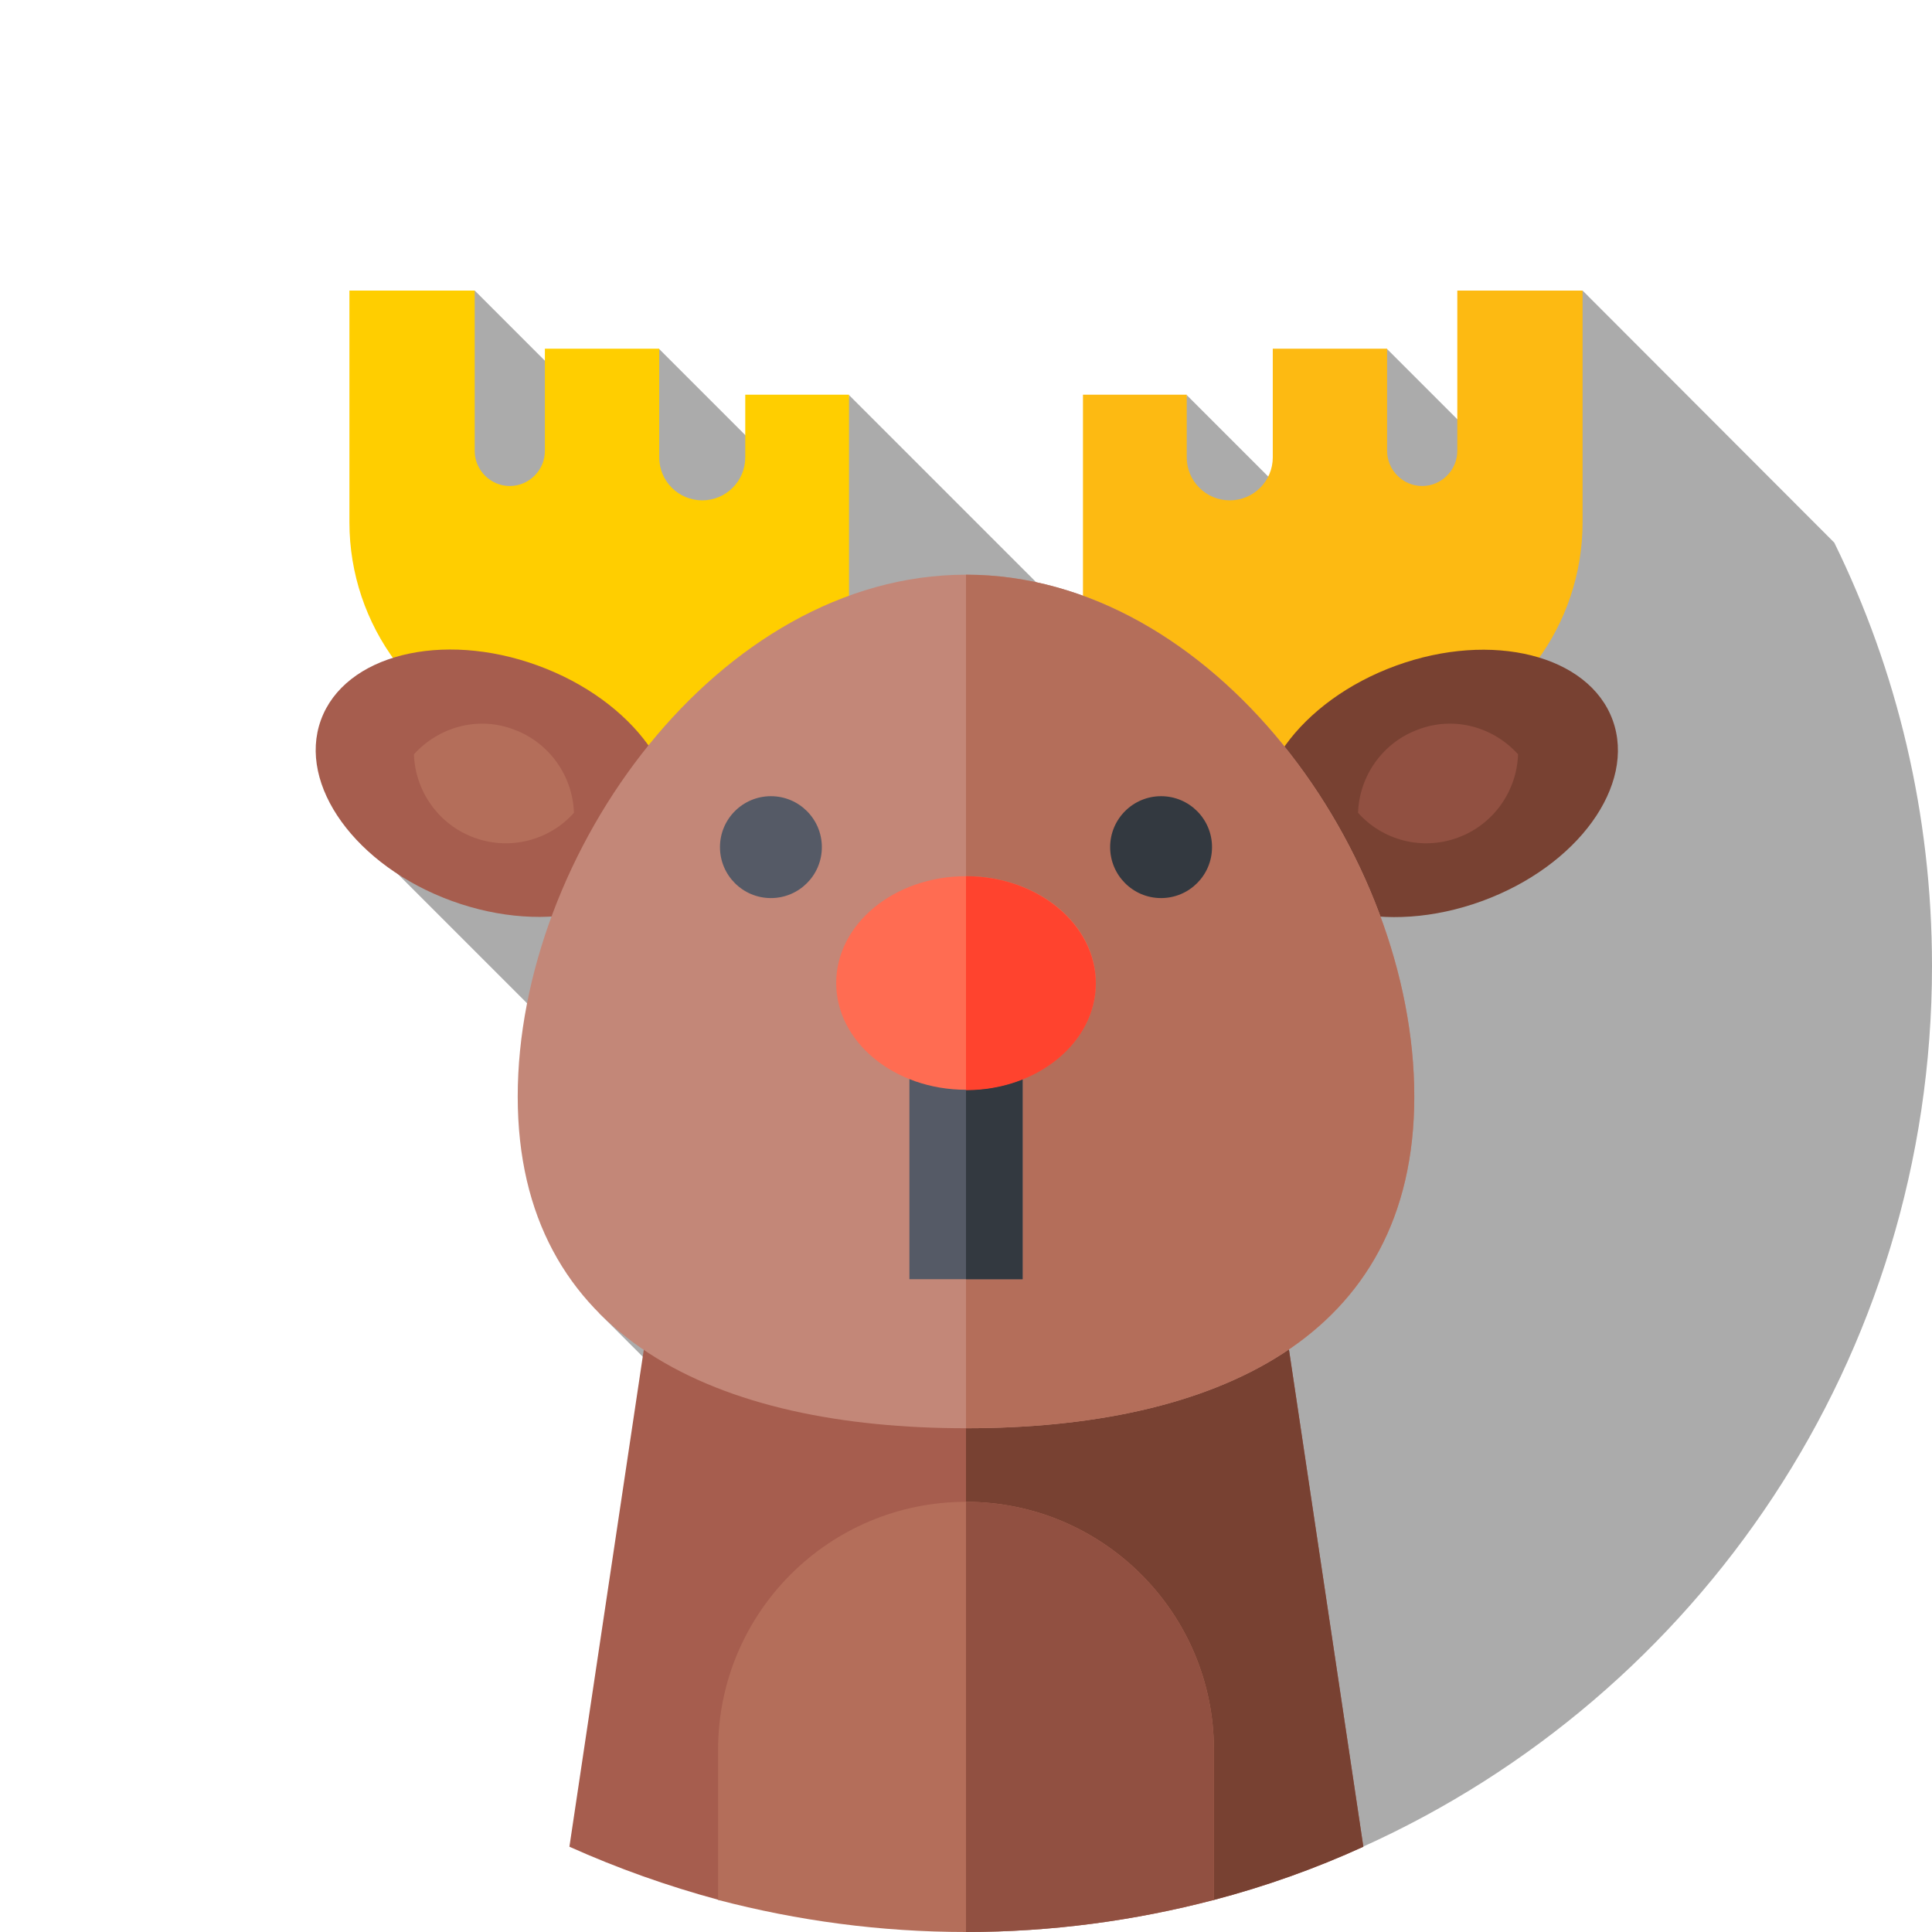 <?xml version="1.0" encoding="utf-8"?>
<!-- Generator: Adobe Illustrator 24.3.0, SVG Export Plug-In . SVG Version: 6.00 Build 0)  -->
<svg version="1.1" id="Capa_1" xmlns="http://www.w3.org/2000/svg" xmlns:xlink="http://www.w3.org/1999/xlink" x="0px" y="0px"
	 viewBox="0 0 512 512" style="enable-background:new 0 0 512 512;" xml:space="preserve">
<style type="text/css">
	.st0{display:none;}
	.st1{display:inline;}
	.st2{fill:#1DD882;}
	.st3{opacity:0.33;}
	.st4{fill:#FDBA12;}
	.st5{fill:#784132;}
	.st6{fill:#915041;}
	.st7{fill:#FFCE00;}
	.st8{fill:#A65D4E;}
	.st9{fill:#B46E5A;}
	.st10{fill:#C38778;}
	.st11{fill:#555A66;}
	.st12{fill:#333940;}
	.st13{fill:#FF6C52;}
	.st14{fill:#FF432E;}
</style>
<g>
	<g class="st0">
		<g class="st1">
			<g>
				<g>
					<g>
						<g>
							<path class="st2" d="M150.8,489.4C61.9,449.3,0,359.9,0,256C0,114.6,114.6,0,256,0s256,114.6,256,256
								c0,103.9-61.9,193.4-150.9,233.5L150.8,489.4z"/>
						</g>
					</g>
				</g>
			</g>
		</g>
	</g>
	<path class="st3" d="M361.2,489.4C450.1,449.3,512,359.9,512,256c0-40.3-9.3-78.4-25.9-112.2L419.4,77l-20.5,46.8l-31.3-31.3
		l-15.2,50.1l-37.9-37.9l-13.3,76.2l-76.2-76.2l-3.8,34.3l-46.5-46.5l-4.4,29L125.8,77l-25.4,149.6l87.8,87.8L158.8,348l128.1,128.1
		L361.2,489.4z"/>
	<g>
		<path class="st4" d="M324.6,212.9l50.5-15.1c26.3-7.9,44.3-32,44.3-59.4V77h-33.2v42.5c0,5.1-4.2,9.3-9.3,9.3
			c-5.1,0-9.3-4.2-9.3-9.3V92.4h-30.3v28.8c0,6.3-5.1,11.4-11.4,11.4s-11.4-5.1-11.4-11.4v-16.6h-27.5v90.6L324.6,212.9z"/>
	</g>
	<g>
		
			<ellipse transform="matrix(0.94 -0.342 0.342 0.94 -48.01 142.839)" class="st5" cx="381.2" cy="207.6" rx="49" ry="33.2"/>
	</g>
	<g>
		<path class="st6" d="M402.3,199.9c-0.3,9.6-6.4,18.6-16,22.1c-9.6,3.5-20,0.6-26.4-6.6c0.3-9.6,6.4-18.6,16-22.1
			C385.5,189.7,395.8,192.7,402.3,199.9z"/>
	</g>
	<g>
		<path class="st7" d="M187.4,212.9l-50.5-15.1c-26.3-7.9-44.3-32-44.3-59.4V77h33.2v42.5c0,5.1,4.2,9.3,9.3,9.3s9.3-4.2,9.3-9.3
			V92.4h30.3v28.8c0,6.3,5.1,11.4,11.4,11.4s11.4-5.1,11.4-11.4v-16.6h27.5v90.6L187.4,212.9z"/>
	</g>
	<g>
		
			<ellipse transform="matrix(0.342 -0.94 0.94 0.342 -108.836 259.7)" class="st8" cx="131" cy="207.6" rx="33.2" ry="49"/>
	</g>
	<g>
		<path class="st9" d="M109.7,199.9c0.3,9.6,6.4,18.6,16,22.1c9.6,3.5,20,0.6,26.4-6.6c-0.3-9.6-6.4-18.6-16-22.1
			C126.6,189.7,116.2,192.7,109.7,199.9z"/>
	</g>
	<g>
		<path class="st8" d="M321.7,503.5c13.7-3.6,26.9-8.3,39.6-14.1l-22.7-151.7h-165l-22.7,151.7c12.7,5.7,25.9,10.4,39.6,14.1H321.7z
			"/>
	</g>
	<g>
		<path class="st5" d="M321.7,503.5c13.7-3.6,26.9-8.3,39.6-14.1l-22.7-151.7H256v167L321.7,503.5z"/>
	</g>
	<g>
		<path class="st9" d="M256,398c-36.3,0-65.7,29.4-65.7,65.7v39.8c21,5.5,43,8.5,65.7,8.5s44.7-3,65.7-8.5v-39.8
			C321.7,427.5,292.3,398,256,398L256,398z"/>
	</g>
	<g>
		<path class="st6" d="M256,398v114c22.7,0,44.7-3,65.7-8.5v-39.8C321.7,427.5,292.3,398,256,398z"/>
	</g>
	<g>
		<path class="st10" d="M374.8,290.6c0,64.3-53.2,87.9-118.8,87.9c-65.6,0-118.8-23.6-118.8-87.9S190.4,152.3,256,152.3
			C321.6,152.3,374.8,226.3,374.8,290.6L374.8,290.6z"/>
	</g>
	<g>
		<path class="st9" d="M256,152.3v226.2h0c65.6,0,118.8-23.6,118.8-87.9S321.6,152.3,256,152.3L256,152.3z"/>
	</g>
	<g>
		<g>
			<circle class="st11" cx="204.3" cy="224.5" r="13.5"/>
		</g>
		<g>
			<circle class="st12" cx="307.7" cy="224.5" r="13.5"/>
		</g>
	</g>
	<g>
		<path class="st11" d="M241,269.9h30V339h-30V269.9z"/>
	</g>
	<g>
		<path class="st12" d="M256,269.9h15V339h-15V269.9z"/>
	</g>
	<g>
		<ellipse class="st13" cx="256" cy="260.5" rx="34.4" ry="28.3"/>
	</g>
	<g>
		<path class="st14" d="M256,232.2v56.7c19,0,34.4-12.7,34.4-28.3S275,232.2,256,232.2L256,232.2z"/>
	</g>
</g>
</svg>
